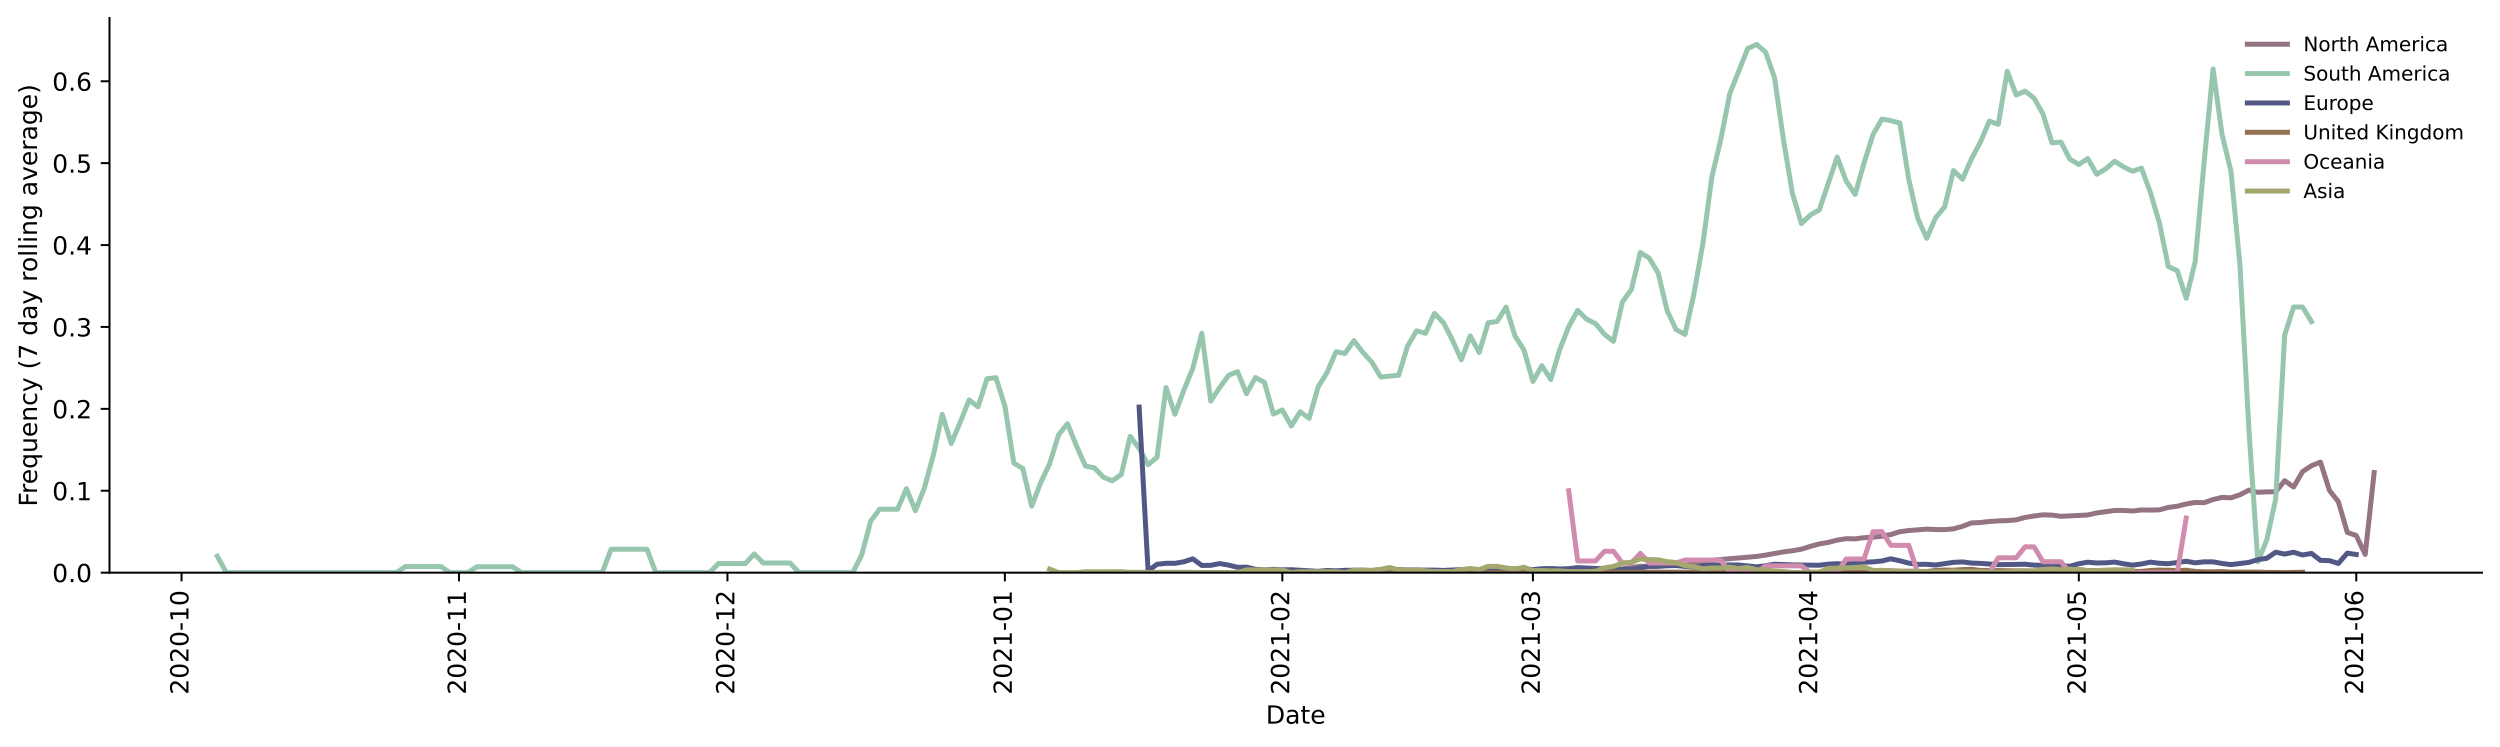 <?xml version="1.0" encoding="utf-8" standalone="no"?>
<!DOCTYPE svg PUBLIC "-//W3C//DTD SVG 1.1//EN"
  "http://www.w3.org/Graphics/SVG/1.1/DTD/svg11.dtd">
<!-- Created with matplotlib (https://matplotlib.org/) -->
<svg height="298.621pt" version="1.1" viewBox="0 0 999.581 298.621" width="999.581pt" xmlns="http://www.w3.org/2000/svg" xmlns:xlink="http://www.w3.org/1999/xlink">
 <defs>
  <style type="text/css">*{stroke-linecap:butt;stroke-linejoin:round;}</style>
 </defs>
 <g id="figure_1">
  <g id="patch_1">
   <path d="M 0 298.621 
L 999.581 298.621 
L 999.581 0 
L 0 0 
z
" style="fill:#ffffff;"/>
  </g>
  <g id="axes_1">
   <g id="patch_2">
    <path d="M 43.781 228.96 
L 992.381 228.96 
L 992.381 7.2 
L 43.781 7.2 
z
" style="fill:#ffffff;"/>
   </g>
   <g id="matplotlib.axis_1">
    <g id="xtick_1">
     <g id="line2d_1">
      <defs>
       <path d="M 0 0 
L 0 3.5 
" id="m72626617a9" style="stroke:#000000;stroke-width:0.8;"/>
      </defs>
      <g>
       <use style="stroke:#000000;stroke-width:0.8;" x="72.586" xlink:href="#m72626617a9" y="228.96"/>
      </g>
     </g>
     <g id="text_1">
      <!-- 2020-10 -->
      <g transform="translate(75.346 277.743)rotate(-90)scale(0.1 -0.1)">
       <defs>
        <path d="M 19.188 8.297 
L 53.609 8.297 
L 53.609 0 
L 7.328 0 
L 7.328 8.297 
Q 12.938 14.109 22.625 23.891 
Q 32.328 33.688 34.812 36.531 
Q 39.547 41.844 41.422 45.531 
Q 43.312 49.219 43.312 52.781 
Q 43.312 58.594 39.234 62.25 
Q 35.156 65.922 28.609 65.922 
Q 23.969 65.922 18.812 64.312 
Q 13.672 62.703 7.812 59.422 
L 7.812 69.391 
Q 13.766 71.781 18.938 73 
Q 24.125 74.219 28.422 74.219 
Q 39.75 74.219 46.484 68.547 
Q 53.219 62.891 53.219 53.422 
Q 53.219 48.922 51.531 44.891 
Q 49.859 40.875 45.406 35.406 
Q 44.188 33.984 37.641 27.219 
Q 31.109 20.453 19.188 8.297 
z
" id="DejaVuSans-50"/>
        <path d="M 31.781 66.406 
Q 24.172 66.406 20.328 58.906 
Q 16.5 51.422 16.5 36.375 
Q 16.5 21.391 20.328 13.891 
Q 24.172 6.391 31.781 6.391 
Q 39.453 6.391 43.281 13.891 
Q 47.125 21.391 47.125 36.375 
Q 47.125 51.422 43.281 58.906 
Q 39.453 66.406 31.781 66.406 
z
M 31.781 74.219 
Q 44.047 74.219 50.516 64.516 
Q 56.984 54.828 56.984 36.375 
Q 56.984 17.969 50.516 8.266 
Q 44.047 -1.422 31.781 -1.422 
Q 19.531 -1.422 13.062 8.266 
Q 6.594 17.969 6.594 36.375 
Q 6.594 54.828 13.062 64.516 
Q 19.531 74.219 31.781 74.219 
z
" id="DejaVuSans-48"/>
        <path d="M 4.891 31.391 
L 31.203 31.391 
L 31.203 23.391 
L 4.891 23.391 
z
" id="DejaVuSans-45"/>
        <path d="M 12.406 8.297 
L 28.516 8.297 
L 28.516 63.922 
L 10.984 60.406 
L 10.984 69.391 
L 28.422 72.906 
L 38.281 72.906 
L 38.281 8.297 
L 54.391 8.297 
L 54.391 0 
L 12.406 0 
z
" id="DejaVuSans-49"/>
       </defs>
       <use xlink:href="#DejaVuSans-50"/>
       <use x="63.623" xlink:href="#DejaVuSans-48"/>
       <use x="127.246" xlink:href="#DejaVuSans-50"/>
       <use x="190.869" xlink:href="#DejaVuSans-48"/>
       <use x="254.492" xlink:href="#DejaVuSans-45"/>
       <use x="290.576" xlink:href="#DejaVuSans-49"/>
       <use x="354.199" xlink:href="#DejaVuSans-48"/>
      </g>
     </g>
    </g>
    <g id="xtick_2">
     <g id="line2d_2">
      <g>
       <use style="stroke:#000000;stroke-width:0.8;" x="183.513" xlink:href="#m72626617a9" y="228.96"/>
      </g>
     </g>
     <g id="text_2">
      <!-- 2020-11 -->
      <g transform="translate(186.272 277.743)rotate(-90)scale(0.1 -0.1)">
       <use xlink:href="#DejaVuSans-50"/>
       <use x="63.623" xlink:href="#DejaVuSans-48"/>
       <use x="127.246" xlink:href="#DejaVuSans-50"/>
       <use x="190.869" xlink:href="#DejaVuSans-48"/>
       <use x="254.492" xlink:href="#DejaVuSans-45"/>
       <use x="290.576" xlink:href="#DejaVuSans-49"/>
       <use x="354.199" xlink:href="#DejaVuSans-49"/>
      </g>
     </g>
    </g>
    <g id="xtick_3">
     <g id="line2d_3">
      <g>
       <use style="stroke:#000000;stroke-width:0.8;" x="290.861" xlink:href="#m72626617a9" y="228.96"/>
      </g>
     </g>
     <g id="text_3">
      <!-- 2020-12 -->
      <g transform="translate(293.62 277.743)rotate(-90)scale(0.1 -0.1)">
       <use xlink:href="#DejaVuSans-50"/>
       <use x="63.623" xlink:href="#DejaVuSans-48"/>
       <use x="127.246" xlink:href="#DejaVuSans-50"/>
       <use x="190.869" xlink:href="#DejaVuSans-48"/>
       <use x="254.492" xlink:href="#DejaVuSans-45"/>
       <use x="290.576" xlink:href="#DejaVuSans-49"/>
       <use x="354.199" xlink:href="#DejaVuSans-50"/>
      </g>
     </g>
    </g>
    <g id="xtick_4">
     <g id="line2d_4">
      <g>
       <use style="stroke:#000000;stroke-width:0.8;" x="401.787" xlink:href="#m72626617a9" y="228.96"/>
      </g>
     </g>
     <g id="text_4">
      <!-- 2021-01 -->
      <g transform="translate(404.547 277.743)rotate(-90)scale(0.1 -0.1)">
       <use xlink:href="#DejaVuSans-50"/>
       <use x="63.623" xlink:href="#DejaVuSans-48"/>
       <use x="127.246" xlink:href="#DejaVuSans-50"/>
       <use x="190.869" xlink:href="#DejaVuSans-49"/>
       <use x="254.492" xlink:href="#DejaVuSans-45"/>
       <use x="290.576" xlink:href="#DejaVuSans-48"/>
       <use x="354.199" xlink:href="#DejaVuSans-49"/>
      </g>
     </g>
    </g>
    <g id="xtick_5">
     <g id="line2d_5">
      <g>
       <use style="stroke:#000000;stroke-width:0.8;" x="512.714" xlink:href="#m72626617a9" y="228.96"/>
      </g>
     </g>
     <g id="text_5">
      <!-- 2021-02 -->
      <g transform="translate(515.473 277.743)rotate(-90)scale(0.1 -0.1)">
       <use xlink:href="#DejaVuSans-50"/>
       <use x="63.623" xlink:href="#DejaVuSans-48"/>
       <use x="127.246" xlink:href="#DejaVuSans-50"/>
       <use x="190.869" xlink:href="#DejaVuSans-49"/>
       <use x="254.492" xlink:href="#DejaVuSans-45"/>
       <use x="290.576" xlink:href="#DejaVuSans-48"/>
       <use x="354.199" xlink:href="#DejaVuSans-50"/>
      </g>
     </g>
    </g>
    <g id="xtick_6">
     <g id="line2d_6">
      <g>
       <use style="stroke:#000000;stroke-width:0.8;" x="612.905" xlink:href="#m72626617a9" y="228.96"/>
      </g>
     </g>
     <g id="text_6">
      <!-- 2021-03 -->
      <g transform="translate(615.665 277.743)rotate(-90)scale(0.1 -0.1)">
       <defs>
        <path d="M 40.578 39.312 
Q 47.656 37.797 51.625 33 
Q 55.609 28.219 55.609 21.188 
Q 55.609 10.406 48.188 4.484 
Q 40.766 -1.422 27.094 -1.422 
Q 22.516 -1.422 17.656 -0.516 
Q 12.797 0.391 7.625 2.203 
L 7.625 11.719 
Q 11.719 9.328 16.594 8.109 
Q 21.484 6.891 26.812 6.891 
Q 36.078 6.891 40.938 10.547 
Q 45.797 14.203 45.797 21.188 
Q 45.797 27.641 41.281 31.266 
Q 36.766 34.906 28.719 34.906 
L 20.219 34.906 
L 20.219 43.016 
L 29.109 43.016 
Q 36.375 43.016 40.234 45.922 
Q 44.094 48.828 44.094 54.297 
Q 44.094 59.906 40.109 62.906 
Q 36.141 65.922 28.719 65.922 
Q 24.656 65.922 20.016 65.031 
Q 15.375 64.156 9.812 62.312 
L 9.812 71.094 
Q 15.438 72.656 20.344 73.438 
Q 25.25 74.219 29.594 74.219 
Q 40.828 74.219 47.359 69.109 
Q 53.906 64.016 53.906 55.328 
Q 53.906 49.266 50.438 45.094 
Q 46.969 40.922 40.578 39.312 
z
" id="DejaVuSans-51"/>
       </defs>
       <use xlink:href="#DejaVuSans-50"/>
       <use x="63.623" xlink:href="#DejaVuSans-48"/>
       <use x="127.246" xlink:href="#DejaVuSans-50"/>
       <use x="190.869" xlink:href="#DejaVuSans-49"/>
       <use x="254.492" xlink:href="#DejaVuSans-45"/>
       <use x="290.576" xlink:href="#DejaVuSans-48"/>
       <use x="354.199" xlink:href="#DejaVuSans-51"/>
      </g>
     </g>
    </g>
    <g id="xtick_7">
     <g id="line2d_7">
      <g>
       <use style="stroke:#000000;stroke-width:0.8;" x="723.832" xlink:href="#m72626617a9" y="228.96"/>
      </g>
     </g>
     <g id="text_7">
      <!-- 2021-04 -->
      <g transform="translate(726.591 277.743)rotate(-90)scale(0.1 -0.1)">
       <defs>
        <path d="M 37.797 64.312 
L 12.891 25.391 
L 37.797 25.391 
z
M 35.203 72.906 
L 47.609 72.906 
L 47.609 25.391 
L 58.016 25.391 
L 58.016 17.188 
L 47.609 17.188 
L 47.609 0 
L 37.797 0 
L 37.797 17.188 
L 4.891 17.188 
L 4.891 26.703 
z
" id="DejaVuSans-52"/>
       </defs>
       <use xlink:href="#DejaVuSans-50"/>
       <use x="63.623" xlink:href="#DejaVuSans-48"/>
       <use x="127.246" xlink:href="#DejaVuSans-50"/>
       <use x="190.869" xlink:href="#DejaVuSans-49"/>
       <use x="254.492" xlink:href="#DejaVuSans-45"/>
       <use x="290.576" xlink:href="#DejaVuSans-48"/>
       <use x="354.199" xlink:href="#DejaVuSans-52"/>
      </g>
     </g>
    </g>
    <g id="xtick_8">
     <g id="line2d_8">
      <g>
       <use style="stroke:#000000;stroke-width:0.8;" x="831.18" xlink:href="#m72626617a9" y="228.96"/>
      </g>
     </g>
     <g id="text_8">
      <!-- 2021-05 -->
      <g transform="translate(833.939 277.743)rotate(-90)scale(0.1 -0.1)">
       <defs>
        <path d="M 10.797 72.906 
L 49.516 72.906 
L 49.516 64.594 
L 19.828 64.594 
L 19.828 46.734 
Q 21.969 47.469 24.109 47.828 
Q 26.266 48.188 28.422 48.188 
Q 40.625 48.188 47.75 41.5 
Q 54.891 34.812 54.891 23.391 
Q 54.891 11.625 47.562 5.094 
Q 40.234 -1.422 26.906 -1.422 
Q 22.312 -1.422 17.547 -0.641 
Q 12.797 0.141 7.719 1.703 
L 7.719 11.625 
Q 12.109 9.234 16.797 8.062 
Q 21.484 6.891 26.703 6.891 
Q 35.156 6.891 40.078 11.328 
Q 45.016 15.766 45.016 23.391 
Q 45.016 31 40.078 35.438 
Q 35.156 39.891 26.703 39.891 
Q 22.75 39.891 18.812 39.016 
Q 14.891 38.141 10.797 36.281 
z
" id="DejaVuSans-53"/>
       </defs>
       <use xlink:href="#DejaVuSans-50"/>
       <use x="63.623" xlink:href="#DejaVuSans-48"/>
       <use x="127.246" xlink:href="#DejaVuSans-50"/>
       <use x="190.869" xlink:href="#DejaVuSans-49"/>
       <use x="254.492" xlink:href="#DejaVuSans-45"/>
       <use x="290.576" xlink:href="#DejaVuSans-48"/>
       <use x="354.199" xlink:href="#DejaVuSans-53"/>
      </g>
     </g>
    </g>
    <g id="xtick_9">
     <g id="line2d_9">
      <g>
       <use style="stroke:#000000;stroke-width:0.8;" x="942.107" xlink:href="#m72626617a9" y="228.96"/>
      </g>
     </g>
     <g id="text_9">
      <!-- 2021-06 -->
      <g transform="translate(944.866 277.743)rotate(-90)scale(0.1 -0.1)">
       <defs>
        <path d="M 33.016 40.375 
Q 26.375 40.375 22.484 35.828 
Q 18.609 31.297 18.609 23.391 
Q 18.609 15.531 22.484 10.953 
Q 26.375 6.391 33.016 6.391 
Q 39.656 6.391 43.531 10.953 
Q 47.406 15.531 47.406 23.391 
Q 47.406 31.297 43.531 35.828 
Q 39.656 40.375 33.016 40.375 
z
M 52.594 71.297 
L 52.594 62.312 
Q 48.875 64.062 45.094 64.984 
Q 41.312 65.922 37.594 65.922 
Q 27.828 65.922 22.672 59.328 
Q 17.531 52.734 16.797 39.406 
Q 19.672 43.656 24.016 45.922 
Q 28.375 48.188 33.594 48.188 
Q 44.578 48.188 50.953 41.516 
Q 57.328 34.859 57.328 23.391 
Q 57.328 12.156 50.688 5.359 
Q 44.047 -1.422 33.016 -1.422 
Q 20.359 -1.422 13.672 8.266 
Q 6.984 17.969 6.984 36.375 
Q 6.984 53.656 15.188 63.938 
Q 23.391 74.219 37.203 74.219 
Q 40.922 74.219 44.703 73.484 
Q 48.484 72.75 52.594 71.297 
z
" id="DejaVuSans-54"/>
       </defs>
       <use xlink:href="#DejaVuSans-50"/>
       <use x="63.623" xlink:href="#DejaVuSans-48"/>
       <use x="127.246" xlink:href="#DejaVuSans-50"/>
       <use x="190.869" xlink:href="#DejaVuSans-49"/>
       <use x="254.492" xlink:href="#DejaVuSans-45"/>
       <use x="290.576" xlink:href="#DejaVuSans-48"/>
       <use x="354.199" xlink:href="#DejaVuSans-54"/>
      </g>
     </g>
    </g>
    <g id="text_10">
     <!-- Date -->
     <g transform="translate(506.13 289.341)scale(0.1 -0.1)">
      <defs>
       <path d="M 19.672 64.797 
L 19.672 8.109 
L 31.594 8.109 
Q 46.688 8.109 53.688 14.938 
Q 60.688 21.781 60.688 36.531 
Q 60.688 51.172 53.688 57.984 
Q 46.688 64.797 31.594 64.797 
z
M 9.812 72.906 
L 30.078 72.906 
Q 51.266 72.906 61.172 64.094 
Q 71.094 55.281 71.094 36.531 
Q 71.094 17.672 61.125 8.828 
Q 51.172 0 30.078 0 
L 9.812 0 
z
" id="DejaVuSans-68"/>
       <path d="M 34.281 27.484 
Q 23.391 27.484 19.188 25 
Q 14.984 22.516 14.984 16.5 
Q 14.984 11.719 18.141 8.906 
Q 21.297 6.109 26.703 6.109 
Q 34.188 6.109 38.703 11.406 
Q 43.219 16.703 43.219 25.484 
L 43.219 27.484 
z
M 52.203 31.203 
L 52.203 0 
L 43.219 0 
L 43.219 8.297 
Q 40.141 3.328 35.547 0.953 
Q 30.953 -1.422 24.312 -1.422 
Q 15.922 -1.422 10.953 3.297 
Q 6 8.016 6 15.922 
Q 6 25.141 12.172 29.828 
Q 18.359 34.516 30.609 34.516 
L 43.219 34.516 
L 43.219 35.406 
Q 43.219 41.609 39.141 45 
Q 35.062 48.391 27.688 48.391 
Q 23 48.391 18.547 47.266 
Q 14.109 46.141 10.016 43.891 
L 10.016 52.203 
Q 14.938 54.109 19.578 55.047 
Q 24.219 56 28.609 56 
Q 40.484 56 46.344 49.844 
Q 52.203 43.703 52.203 31.203 
z
" id="DejaVuSans-97"/>
       <path d="M 18.312 70.219 
L 18.312 54.688 
L 36.812 54.688 
L 36.812 47.703 
L 18.312 47.703 
L 18.312 18.016 
Q 18.312 11.328 20.141 9.422 
Q 21.969 7.516 27.594 7.516 
L 36.812 7.516 
L 36.812 0 
L 27.594 0 
Q 17.188 0 13.234 3.875 
Q 9.281 7.766 9.281 18.016 
L 9.281 47.703 
L 2.688 47.703 
L 2.688 54.688 
L 9.281 54.688 
L 9.281 70.219 
z
" id="DejaVuSans-116"/>
       <path d="M 56.203 29.594 
L 56.203 25.203 
L 14.891 25.203 
Q 15.484 15.922 20.484 11.062 
Q 25.484 6.203 34.422 6.203 
Q 39.594 6.203 44.453 7.469 
Q 49.312 8.734 54.109 11.281 
L 54.109 2.781 
Q 49.266 0.734 44.188 -0.344 
Q 39.109 -1.422 33.891 -1.422 
Q 20.797 -1.422 13.156 6.188 
Q 5.516 13.812 5.516 26.812 
Q 5.516 40.234 12.766 48.109 
Q 20.016 56 32.328 56 
Q 43.359 56 49.781 48.891 
Q 56.203 41.797 56.203 29.594 
z
M 47.219 32.234 
Q 47.125 39.594 43.094 43.984 
Q 39.062 48.391 32.422 48.391 
Q 24.906 48.391 20.391 44.141 
Q 15.875 39.891 15.188 32.172 
z
" id="DejaVuSans-101"/>
      </defs>
      <use xlink:href="#DejaVuSans-68"/>
      <use x="77.002" xlink:href="#DejaVuSans-97"/>
      <use x="138.281" xlink:href="#DejaVuSans-116"/>
      <use x="177.49" xlink:href="#DejaVuSans-101"/>
     </g>
    </g>
   </g>
   <g id="matplotlib.axis_2">
    <g id="ytick_1">
     <g id="line2d_10">
      <defs>
       <path d="M 0 0 
L -3.5 0 
" id="m5a81db8f8e" style="stroke:#000000;stroke-width:0.8;"/>
      </defs>
      <g>
       <use style="stroke:#000000;stroke-width:0.8;" x="43.781" xlink:href="#m5a81db8f8e" y="228.96"/>
      </g>
     </g>
     <g id="text_11">
      <!-- 0.0 -->
      <g transform="translate(20.878 232.759)scale(0.1 -0.1)">
       <defs>
        <path d="M 10.688 12.406 
L 21 12.406 
L 21 0 
L 10.688 0 
z
" id="DejaVuSans-46"/>
       </defs>
       <use xlink:href="#DejaVuSans-48"/>
       <use x="63.623" xlink:href="#DejaVuSans-46"/>
       <use x="95.41" xlink:href="#DejaVuSans-48"/>
      </g>
     </g>
    </g>
    <g id="ytick_2">
     <g id="line2d_11">
      <g>
       <use style="stroke:#000000;stroke-width:0.8;" x="43.781" xlink:href="#m5a81db8f8e" y="196.215"/>
      </g>
     </g>
     <g id="text_12">
      <!-- 0.1 -->
      <g transform="translate(20.878 200.014)scale(0.1 -0.1)">
       <use xlink:href="#DejaVuSans-48"/>
       <use x="63.623" xlink:href="#DejaVuSans-46"/>
       <use x="95.41" xlink:href="#DejaVuSans-49"/>
      </g>
     </g>
    </g>
    <g id="ytick_3">
     <g id="line2d_12">
      <g>
       <use style="stroke:#000000;stroke-width:0.8;" x="43.781" xlink:href="#m5a81db8f8e" y="163.469"/>
      </g>
     </g>
     <g id="text_13">
      <!-- 0.2 -->
      <g transform="translate(20.878 167.269)scale(0.1 -0.1)">
       <use xlink:href="#DejaVuSans-48"/>
       <use x="63.623" xlink:href="#DejaVuSans-46"/>
       <use x="95.41" xlink:href="#DejaVuSans-50"/>
      </g>
     </g>
    </g>
    <g id="ytick_4">
     <g id="line2d_13">
      <g>
       <use style="stroke:#000000;stroke-width:0.8;" x="43.781" xlink:href="#m5a81db8f8e" y="130.724"/>
      </g>
     </g>
     <g id="text_14">
      <!-- 0.3 -->
      <g transform="translate(20.878 134.523)scale(0.1 -0.1)">
       <use xlink:href="#DejaVuSans-48"/>
       <use x="63.623" xlink:href="#DejaVuSans-46"/>
       <use x="95.41" xlink:href="#DejaVuSans-51"/>
      </g>
     </g>
    </g>
    <g id="ytick_5">
     <g id="line2d_14">
      <g>
       <use style="stroke:#000000;stroke-width:0.8;" x="43.781" xlink:href="#m5a81db8f8e" y="97.979"/>
      </g>
     </g>
     <g id="text_15">
      <!-- 0.4 -->
      <g transform="translate(20.878 101.778)scale(0.1 -0.1)">
       <use xlink:href="#DejaVuSans-48"/>
       <use x="63.623" xlink:href="#DejaVuSans-46"/>
       <use x="95.41" xlink:href="#DejaVuSans-52"/>
      </g>
     </g>
    </g>
    <g id="ytick_6">
     <g id="line2d_15">
      <g>
       <use style="stroke:#000000;stroke-width:0.8;" x="43.781" xlink:href="#m5a81db8f8e" y="65.233"/>
      </g>
     </g>
     <g id="text_16">
      <!-- 0.5 -->
      <g transform="translate(20.878 69.033)scale(0.1 -0.1)">
       <use xlink:href="#DejaVuSans-48"/>
       <use x="63.623" xlink:href="#DejaVuSans-46"/>
       <use x="95.41" xlink:href="#DejaVuSans-53"/>
      </g>
     </g>
    </g>
    <g id="ytick_7">
     <g id="line2d_16">
      <g>
       <use style="stroke:#000000;stroke-width:0.8;" x="43.781" xlink:href="#m5a81db8f8e" y="32.488"/>
      </g>
     </g>
     <g id="text_17">
      <!-- 0.6 -->
      <g transform="translate(20.878 36.287)scale(0.1 -0.1)">
       <use xlink:href="#DejaVuSans-48"/>
       <use x="63.623" xlink:href="#DejaVuSans-46"/>
       <use x="95.41" xlink:href="#DejaVuSans-54"/>
      </g>
     </g>
    </g>
    <g id="text_18">
     <!-- Frequency (7 day rolling average) -->
     <g transform="translate(14.798 202.529)rotate(-90)scale(0.1 -0.1)">
      <defs>
       <path d="M 9.812 72.906 
L 51.703 72.906 
L 51.703 64.594 
L 19.672 64.594 
L 19.672 43.109 
L 48.578 43.109 
L 48.578 34.812 
L 19.672 34.812 
L 19.672 0 
L 9.812 0 
z
" id="DejaVuSans-70"/>
       <path d="M 41.109 46.297 
Q 39.594 47.172 37.812 47.578 
Q 36.031 48 33.891 48 
Q 26.266 48 22.188 43.047 
Q 18.109 38.094 18.109 28.812 
L 18.109 0 
L 9.078 0 
L 9.078 54.688 
L 18.109 54.688 
L 18.109 46.188 
Q 20.953 51.172 25.484 53.578 
Q 30.031 56 36.531 56 
Q 37.453 56 38.578 55.875 
Q 39.703 55.766 41.062 55.516 
z
" id="DejaVuSans-114"/>
       <path d="M 14.797 27.297 
Q 14.797 17.391 18.875 11.75 
Q 22.953 6.109 30.078 6.109 
Q 37.203 6.109 41.297 11.75 
Q 45.406 17.391 45.406 27.297 
Q 45.406 37.203 41.297 42.844 
Q 37.203 48.484 30.078 48.484 
Q 22.953 48.484 18.875 42.844 
Q 14.797 37.203 14.797 27.297 
z
M 45.406 8.203 
Q 42.578 3.328 38.25 0.953 
Q 33.938 -1.422 27.875 -1.422 
Q 17.969 -1.422 11.734 6.484 
Q 5.516 14.406 5.516 27.297 
Q 5.516 40.188 11.734 48.094 
Q 17.969 56 27.875 56 
Q 33.938 56 38.25 53.625 
Q 42.578 51.266 45.406 46.391 
L 45.406 54.688 
L 54.391 54.688 
L 54.391 -20.797 
L 45.406 -20.797 
z
" id="DejaVuSans-113"/>
       <path d="M 8.5 21.578 
L 8.5 54.688 
L 17.484 54.688 
L 17.484 21.922 
Q 17.484 14.156 20.5 10.266 
Q 23.531 6.391 29.594 6.391 
Q 36.859 6.391 41.078 11.031 
Q 45.312 15.672 45.312 23.688 
L 45.312 54.688 
L 54.297 54.688 
L 54.297 0 
L 45.312 0 
L 45.312 8.406 
Q 42.047 3.422 37.719 1 
Q 33.406 -1.422 27.688 -1.422 
Q 18.266 -1.422 13.375 4.438 
Q 8.5 10.297 8.5 21.578 
z
M 31.109 56 
z
" id="DejaVuSans-117"/>
       <path d="M 54.891 33.016 
L 54.891 0 
L 45.906 0 
L 45.906 32.719 
Q 45.906 40.484 42.875 44.328 
Q 39.844 48.188 33.797 48.188 
Q 26.516 48.188 22.312 43.547 
Q 18.109 38.922 18.109 30.906 
L 18.109 0 
L 9.078 0 
L 9.078 54.688 
L 18.109 54.688 
L 18.109 46.188 
Q 21.344 51.125 25.703 53.562 
Q 30.078 56 35.797 56 
Q 45.219 56 50.047 50.172 
Q 54.891 44.344 54.891 33.016 
z
" id="DejaVuSans-110"/>
       <path d="M 48.781 52.594 
L 48.781 44.188 
Q 44.969 46.297 41.141 47.344 
Q 37.312 48.391 33.406 48.391 
Q 24.656 48.391 19.812 42.844 
Q 14.984 37.312 14.984 27.297 
Q 14.984 17.281 19.812 11.734 
Q 24.656 6.203 33.406 6.203 
Q 37.312 6.203 41.141 7.25 
Q 44.969 8.297 48.781 10.406 
L 48.781 2.094 
Q 45.016 0.344 40.984 -0.531 
Q 36.969 -1.422 32.422 -1.422 
Q 20.062 -1.422 12.781 6.344 
Q 5.516 14.109 5.516 27.297 
Q 5.516 40.672 12.859 48.328 
Q 20.219 56 33.016 56 
Q 37.156 56 41.109 55.141 
Q 45.062 54.297 48.781 52.594 
z
" id="DejaVuSans-99"/>
       <path d="M 32.172 -5.078 
Q 28.375 -14.844 24.75 -17.812 
Q 21.141 -20.797 15.094 -20.797 
L 7.906 -20.797 
L 7.906 -13.281 
L 13.188 -13.281 
Q 16.891 -13.281 18.938 -11.516 
Q 21 -9.766 23.484 -3.219 
L 25.094 0.875 
L 2.984 54.688 
L 12.5 54.688 
L 29.594 11.922 
L 46.688 54.688 
L 56.203 54.688 
z
" id="DejaVuSans-121"/>
       <path id="DejaVuSans-32"/>
       <path d="M 31 75.875 
Q 24.469 64.656 21.281 53.656 
Q 18.109 42.672 18.109 31.391 
Q 18.109 20.125 21.312 9.062 
Q 24.516 -2 31 -13.188 
L 23.188 -13.188 
Q 15.875 -1.703 12.234 9.375 
Q 8.594 20.453 8.594 31.391 
Q 8.594 42.281 12.203 53.312 
Q 15.828 64.359 23.188 75.875 
z
" id="DejaVuSans-40"/>
       <path d="M 8.203 72.906 
L 55.078 72.906 
L 55.078 68.703 
L 28.609 0 
L 18.312 0 
L 43.219 64.594 
L 8.203 64.594 
z
" id="DejaVuSans-55"/>
       <path d="M 45.406 46.391 
L 45.406 75.984 
L 54.391 75.984 
L 54.391 0 
L 45.406 0 
L 45.406 8.203 
Q 42.578 3.328 38.25 0.953 
Q 33.938 -1.422 27.875 -1.422 
Q 17.969 -1.422 11.734 6.484 
Q 5.516 14.406 5.516 27.297 
Q 5.516 40.188 11.734 48.094 
Q 17.969 56 27.875 56 
Q 33.938 56 38.25 53.625 
Q 42.578 51.266 45.406 46.391 
z
M 14.797 27.297 
Q 14.797 17.391 18.875 11.75 
Q 22.953 6.109 30.078 6.109 
Q 37.203 6.109 41.297 11.75 
Q 45.406 17.391 45.406 27.297 
Q 45.406 37.203 41.297 42.844 
Q 37.203 48.484 30.078 48.484 
Q 22.953 48.484 18.875 42.844 
Q 14.797 37.203 14.797 27.297 
z
" id="DejaVuSans-100"/>
       <path d="M 30.609 48.391 
Q 23.391 48.391 19.188 42.75 
Q 14.984 37.109 14.984 27.297 
Q 14.984 17.484 19.156 11.844 
Q 23.344 6.203 30.609 6.203 
Q 37.797 6.203 41.984 11.859 
Q 46.188 17.531 46.188 27.297 
Q 46.188 37.016 41.984 42.703 
Q 37.797 48.391 30.609 48.391 
z
M 30.609 56 
Q 42.328 56 49.016 48.375 
Q 55.719 40.766 55.719 27.297 
Q 55.719 13.875 49.016 6.219 
Q 42.328 -1.422 30.609 -1.422 
Q 18.844 -1.422 12.172 6.219 
Q 5.516 13.875 5.516 27.297 
Q 5.516 40.766 12.172 48.375 
Q 18.844 56 30.609 56 
z
" id="DejaVuSans-111"/>
       <path d="M 9.422 75.984 
L 18.406 75.984 
L 18.406 0 
L 9.422 0 
z
" id="DejaVuSans-108"/>
       <path d="M 9.422 54.688 
L 18.406 54.688 
L 18.406 0 
L 9.422 0 
z
M 9.422 75.984 
L 18.406 75.984 
L 18.406 64.594 
L 9.422 64.594 
z
" id="DejaVuSans-105"/>
       <path d="M 45.406 27.984 
Q 45.406 37.75 41.375 43.109 
Q 37.359 48.484 30.078 48.484 
Q 22.859 48.484 18.828 43.109 
Q 14.797 37.75 14.797 27.984 
Q 14.797 18.266 18.828 12.891 
Q 22.859 7.516 30.078 7.516 
Q 37.359 7.516 41.375 12.891 
Q 45.406 18.266 45.406 27.984 
z
M 54.391 6.781 
Q 54.391 -7.172 48.188 -13.984 
Q 42 -20.797 29.203 -20.797 
Q 24.469 -20.797 20.266 -20.094 
Q 16.062 -19.391 12.109 -17.922 
L 12.109 -9.188 
Q 16.062 -11.328 19.922 -12.344 
Q 23.781 -13.375 27.781 -13.375 
Q 36.625 -13.375 41.016 -8.766 
Q 45.406 -4.156 45.406 5.172 
L 45.406 9.625 
Q 42.625 4.781 38.281 2.391 
Q 33.938 0 27.875 0 
Q 17.828 0 11.672 7.656 
Q 5.516 15.328 5.516 27.984 
Q 5.516 40.672 11.672 48.328 
Q 17.828 56 27.875 56 
Q 33.938 56 38.281 53.609 
Q 42.625 51.219 45.406 46.391 
L 45.406 54.688 
L 54.391 54.688 
z
" id="DejaVuSans-103"/>
       <path d="M 2.984 54.688 
L 12.5 54.688 
L 29.594 8.797 
L 46.688 54.688 
L 56.203 54.688 
L 35.688 0 
L 23.484 0 
z
" id="DejaVuSans-118"/>
       <path d="M 8.016 75.875 
L 15.828 75.875 
Q 23.141 64.359 26.781 53.312 
Q 30.422 42.281 30.422 31.391 
Q 30.422 20.453 26.781 9.375 
Q 23.141 -1.703 15.828 -13.188 
L 8.016 -13.188 
Q 14.5 -2 17.703 9.062 
Q 20.906 20.125 20.906 31.391 
Q 20.906 42.672 17.703 53.656 
Q 14.5 64.656 8.016 75.875 
z
" id="DejaVuSans-41"/>
      </defs>
      <use xlink:href="#DejaVuSans-70"/>
      <use x="50.27" xlink:href="#DejaVuSans-114"/>
      <use x="89.133" xlink:href="#DejaVuSans-101"/>
      <use x="150.656" xlink:href="#DejaVuSans-113"/>
      <use x="214.133" xlink:href="#DejaVuSans-117"/>
      <use x="277.512" xlink:href="#DejaVuSans-101"/>
      <use x="339.035" xlink:href="#DejaVuSans-110"/>
      <use x="402.414" xlink:href="#DejaVuSans-99"/>
      <use x="457.395" xlink:href="#DejaVuSans-121"/>
      <use x="516.574" xlink:href="#DejaVuSans-32"/>
      <use x="548.361" xlink:href="#DejaVuSans-40"/>
      <use x="587.375" xlink:href="#DejaVuSans-55"/>
      <use x="650.998" xlink:href="#DejaVuSans-32"/>
      <use x="682.785" xlink:href="#DejaVuSans-100"/>
      <use x="746.262" xlink:href="#DejaVuSans-97"/>
      <use x="807.541" xlink:href="#DejaVuSans-121"/>
      <use x="866.721" xlink:href="#DejaVuSans-32"/>
      <use x="898.508" xlink:href="#DejaVuSans-114"/>
      <use x="937.371" xlink:href="#DejaVuSans-111"/>
      <use x="998.553" xlink:href="#DejaVuSans-108"/>
      <use x="1026.336" xlink:href="#DejaVuSans-108"/>
      <use x="1054.119" xlink:href="#DejaVuSans-105"/>
      <use x="1081.902" xlink:href="#DejaVuSans-110"/>
      <use x="1145.281" xlink:href="#DejaVuSans-103"/>
      <use x="1208.758" xlink:href="#DejaVuSans-32"/>
      <use x="1240.545" xlink:href="#DejaVuSans-97"/>
      <use x="1301.824" xlink:href="#DejaVuSans-118"/>
      <use x="1361.004" xlink:href="#DejaVuSans-101"/>
      <use x="1422.527" xlink:href="#DejaVuSans-114"/>
      <use x="1463.641" xlink:href="#DejaVuSans-97"/>
      <use x="1524.92" xlink:href="#DejaVuSans-103"/>
      <use x="1588.396" xlink:href="#DejaVuSans-101"/>
      <use x="1649.92" xlink:href="#DejaVuSans-41"/>
     </g>
    </g>
   </g>
   <g id="line2d_17">
    <path clip-path="url(#p716e867f77)" d="M 444.727 228.85 
L 466.196 228.857 
L 473.353 228.829 
L 487.666 228.96 
L 527.027 228.898 
L 544.918 228.712 
L 577.123 228.714 
L 580.701 228.653 
L 584.279 228.705 
L 598.592 228.405 
L 602.171 228.352 
L 609.327 228.456 
L 612.905 228.472 
L 620.062 227.948 
L 630.797 227.477 
L 634.375 227.688 
L 637.953 227.721 
L 641.532 227.437 
L 645.11 227.533 
L 648.688 227.436 
L 655.845 226.387 
L 659.423 226.484 
L 666.58 225.714 
L 670.158 225.959 
L 673.736 225.993 
L 677.314 225.344 
L 680.893 224.834 
L 684.471 224.159 
L 688.049 223.699 
L 702.362 222.478 
L 705.941 221.946 
L 713.097 220.662 
L 716.675 220.205 
L 720.254 219.58 
L 723.832 218.458 
L 727.41 217.476 
L 730.988 216.883 
L 734.567 215.951 
L 738.145 215.385 
L 741.723 215.463 
L 745.302 214.983 
L 748.88 214.773 
L 752.458 214.407 
L 756.036 213.716 
L 759.615 212.593 
L 763.193 212.128 
L 770.349 211.565 
L 773.928 211.724 
L 777.506 211.76 
L 781.084 211.451 
L 784.663 210.442 
L 788.241 209.088 
L 791.819 208.916 
L 795.397 208.505 
L 798.976 208.275 
L 802.554 208.164 
L 806.132 207.854 
L 809.71 206.889 
L 813.289 206.308 
L 816.867 205.85 
L 820.445 205.965 
L 824.024 206.446 
L 834.758 205.902 
L 838.337 205.087 
L 845.493 204.115 
L 849.071 204.085 
L 852.65 204.318 
L 856.228 203.886 
L 859.806 203.953 
L 863.385 203.856 
L 866.963 202.881 
L 870.541 202.41 
L 874.119 201.513 
L 877.698 200.896 
L 881.276 200.978 
L 884.854 199.729 
L 888.432 198.881 
L 892.011 199.039 
L 895.589 197.838 
L 899.167 195.975 
L 902.746 196.835 
L 906.324 196.663 
L 909.902 196.626 
L 913.48 192.191 
L 917.059 194.721 
L 920.637 188.566 
L 924.215 186.202 
L 927.793 184.774 
L 931.372 196.065 
L 934.95 200.582 
L 938.528 212.861 
L 942.107 214.127 
L 945.685 221.683 
L 949.263 188.938 
L 949.263 188.938 
" style="fill:none;stroke:#947383;stroke-linecap:square;stroke-width:2;"/>
   </g>
   <g id="line2d_18">
    <path clip-path="url(#p716e867f77)" d="M 86.899 222.411 
L 90.478 228.96 
L 158.465 228.96 
L 162.043 226.534 
L 176.356 226.534 
L 179.935 228.96 
L 187.091 228.96 
L 190.669 226.621 
L 204.982 226.621 
L 208.561 228.96 
L 240.765 228.96 
L 244.343 219.604 
L 258.657 219.604 
L 262.235 228.96 
L 283.704 228.96 
L 287.283 225.322 
L 298.017 225.322 
L 301.596 221.469 
L 305.174 225.108 
L 315.909 225.108 
L 319.487 228.96 
L 340.957 228.96 
L 344.535 221.88 
L 348.113 208.397 
L 351.692 203.605 
L 358.848 203.605 
L 362.426 195.403 
L 366.005 204.209 
L 369.583 195.147 
L 373.161 182.049 
L 376.739 165.676 
L 380.318 177.319 
L 383.896 168.899 
L 387.474 159.907 
L 391.053 162.665 
L 394.631 151.462 
L 398.209 151.008 
L 401.787 162.336 
L 405.366 185.181 
L 408.944 187.335 
L 412.522 202.351 
L 416.1 192.987 
L 419.679 185.401 
L 423.257 173.844 
L 426.835 169.392 
L 430.414 178.313 
L 433.992 186.313 
L 437.57 187.079 
L 441.148 190.778 
L 444.727 192.235 
L 448.305 189.781 
L 451.883 174.473 
L 455.461 179.284 
L 459.04 185.806 
L 462.618 182.862 
L 466.196 154.933 
L 469.775 165.623 
L 473.353 156.006 
L 476.931 147.18 
L 480.509 133.238 
L 484.088 160.365 
L 487.666 154.961 
L 491.244 150.058 
L 494.822 148.578 
L 498.401 157.383 
L 501.979 150.936 
L 505.557 152.866 
L 509.136 165.551 
L 512.714 163.906 
L 516.292 170.327 
L 519.87 164.616 
L 523.449 167.25 
L 527.027 154.728 
L 530.605 148.914 
L 534.183 140.63 
L 537.762 141.312 
L 541.34 136.203 
L 544.918 140.905 
L 548.497 144.803 
L 552.075 150.726 
L 559.231 150.035 
L 562.81 138.339 
L 566.388 132.258 
L 569.966 133.272 
L 573.544 125.302 
L 577.123 128.999 
L 580.701 135.937 
L 584.279 143.856 
L 587.858 134.296 
L 591.436 140.945 
L 595.014 129.062 
L 598.592 128.542 
L 602.171 122.806 
L 605.749 134.337 
L 609.327 139.962 
L 612.905 152.504 
L 616.484 146.219 
L 620.062 151.728 
L 623.64 139.732 
L 627.219 130.63 
L 630.797 124.112 
L 634.375 127.654 
L 637.953 129.407 
L 641.532 133.69 
L 645.11 136.474 
L 648.688 120.705 
L 652.266 115.792 
L 655.845 100.951 
L 659.423 103.211 
L 663.001 109.172 
L 666.58 124.214 
L 670.158 131.793 
L 673.736 133.694 
L 677.314 117.345 
L 680.893 97.251 
L 684.471 70.669 
L 688.049 55.667 
L 691.627 37.444 
L 698.784 19.42 
L 702.362 17.76 
L 705.941 20.852 
L 709.519 31.109 
L 713.097 55.909 
L 716.675 77.321 
L 720.254 89.411 
L 723.832 85.941 
L 727.41 83.936 
L 734.567 62.789 
L 738.145 72.355 
L 741.723 77.743 
L 745.302 65.178 
L 748.88 53.814 
L 752.458 47.594 
L 756.036 48.252 
L 759.615 49.199 
L 763.193 71.773 
L 766.771 87.287 
L 770.349 95.283 
L 773.928 87.078 
L 777.506 82.751 
L 781.084 68.198 
L 784.663 71.667 
L 788.241 63.553 
L 791.819 56.882 
L 795.397 48.407 
L 798.976 49.717 
L 802.554 28.511 
L 806.132 37.962 
L 809.71 36.446 
L 813.289 39.243 
L 816.867 45.621 
L 820.445 57.136 
L 824.024 56.803 
L 827.602 63.646 
L 831.18 65.763 
L 834.758 63.381 
L 838.337 69.685 
L 841.915 67.521 
L 845.493 64.477 
L 849.071 66.726 
L 852.65 68.489 
L 856.228 67.237 
L 859.806 76.971 
L 863.385 89.088 
L 866.963 106.553 
L 870.541 108.216 
L 874.119 119.242 
L 877.698 104.598 
L 881.276 64.773 
L 884.854 27.571 
L 888.432 53.767 
L 892.011 68.469 
L 895.589 105.892 
L 899.167 171.383 
L 902.746 224.594 
L 906.324 215.862 
L 909.902 199.489 
L 913.48 133.999 
L 917.059 122.772 
L 920.637 122.772 
L 924.215 128.593 
L 924.215 128.593 
" style="fill:none;stroke:#96c6ad;stroke-linecap:square;stroke-width:2;"/>
   </g>
   <g id="line2d_19">
    <path clip-path="url(#p716e867f77)" d="M 455.461 162.773 
L 459.04 228.263 
L 462.618 225.608 
L 466.196 225.231 
L 469.775 225.231 
L 473.353 224.619 
L 476.931 223.436 
L 480.509 226.091 
L 484.088 226.035 
L 487.666 225.335 
L 491.244 225.947 
L 494.822 226.834 
L 498.401 226.761 
L 501.979 227.614 
L 505.557 227.929 
L 509.136 227.611 
L 512.714 227.849 
L 516.292 227.791 
L 527.027 228.434 
L 530.605 228.091 
L 534.183 228.223 
L 537.762 228.033 
L 544.918 227.981 
L 548.497 228.167 
L 552.075 227.908 
L 555.653 228.006 
L 559.231 227.792 
L 562.81 227.95 
L 573.544 227.957 
L 577.123 228.074 
L 584.279 227.755 
L 587.858 227.831 
L 595.014 227.573 
L 602.171 227.736 
L 605.749 227.442 
L 609.327 227.491 
L 612.905 227.74 
L 616.484 227.388 
L 620.062 227.318 
L 623.64 227.49 
L 627.219 227.371 
L 630.797 226.945 
L 641.532 227.447 
L 645.11 227.506 
L 648.688 227.73 
L 652.266 227.652 
L 655.845 227.123 
L 659.423 226.435 
L 663.001 226.45 
L 666.58 226.205 
L 670.158 226.123 
L 677.314 226.832 
L 680.893 226.114 
L 684.471 225.862 
L 688.049 226.036 
L 691.627 225.875 
L 695.206 225.906 
L 702.362 226.644 
L 705.941 226.217 
L 709.519 225.594 
L 716.675 225.863 
L 727.41 226.006 
L 730.988 225.562 
L 734.567 225.387 
L 738.145 225.561 
L 741.723 225.033 
L 745.302 224.787 
L 748.88 224.663 
L 752.458 224.289 
L 756.036 223.432 
L 759.615 224.212 
L 763.193 225.146 
L 766.771 225.644 
L 770.349 225.634 
L 773.928 225.909 
L 781.084 224.84 
L 784.663 224.679 
L 788.241 225.127 
L 791.819 225.252 
L 798.976 225.765 
L 809.71 225.605 
L 813.289 225.947 
L 827.602 226.394 
L 831.18 225.397 
L 834.758 224.791 
L 838.337 225.085 
L 841.915 225.033 
L 845.493 224.741 
L 849.071 225.418 
L 852.65 225.945 
L 856.228 225.491 
L 859.806 224.765 
L 863.385 225.211 
L 866.963 225.395 
L 874.119 224.416 
L 877.698 225.037 
L 881.276 224.642 
L 884.854 224.645 
L 888.432 225.29 
L 892.011 225.756 
L 899.167 224.867 
L 902.746 223.754 
L 906.324 223.228 
L 909.902 220.779 
L 913.48 221.533 
L 917.059 220.809 
L 920.637 221.9 
L 924.215 221.274 
L 927.793 224.053 
L 931.372 224.161 
L 934.95 225.292 
L 938.528 221.158 
L 942.107 221.711 
L 942.107 221.711 
" style="fill:none;stroke:#525886;stroke-linecap:square;stroke-width:2;"/>
   </g>
   <g id="line2d_20">
    <path clip-path="url(#p716e867f77)" d="M 537.762 228.888 
L 541.34 228.96 
L 544.918 228.96 
L 548.497 228.96 
L 552.075 228.96 
L 555.653 228.92 
L 559.231 228.92 
L 562.81 228.92 
L 566.388 228.87 
L 569.966 228.837 
L 573.544 228.877 
L 577.123 228.877 
L 580.701 228.877 
L 584.279 228.927 
L 587.858 228.96 
L 591.436 228.96 
L 595.014 228.96 
L 598.592 228.96 
L 602.171 228.929 
L 605.749 228.889 
L 609.327 228.889 
L 612.905 228.862 
L 616.484 228.834 
L 620.062 228.837 
L 623.64 228.877 
L 627.219 228.877 
L 630.797 228.86 
L 634.375 228.888 
L 637.953 228.86 
L 641.532 228.833 
L 645.11 228.833 
L 648.688 228.794 
L 652.266 228.794 
L 655.845 228.821 
L 659.423 228.756 
L 663.001 228.736 
L 666.58 228.773 
L 670.158 228.773 
L 673.736 228.769 
L 677.314 228.862 
L 680.893 228.881 
L 684.471 228.928 
L 688.049 228.872 
L 691.627 228.904 
L 695.206 228.904 
L 698.784 228.904 
L 702.362 228.904 
L 705.941 228.96 
L 709.519 228.96 
L 713.097 228.96 
L 716.675 228.96 
L 720.254 228.924 
L 723.832 228.845 
L 727.41 228.845 
L 730.988 228.845 
L 734.567 228.74 
L 738.145 228.729 
L 741.723 228.723 
L 745.302 228.627 
L 748.88 228.499 
L 752.458 228.422 
L 756.036 228.381 
L 759.615 228.395 
L 763.193 228.384 
L 766.771 228.405 
L 770.349 228.535 
L 773.928 228.074 
L 777.506 227.943 
L 781.084 227.973 
L 784.663 227.738 
L 788.241 227.639 
L 791.819 228.066 
L 795.397 228.11 
L 798.976 228.132 
L 802.554 228.202 
L 806.132 228.26 
L 809.71 228.276 
L 813.289 228.383 
L 816.867 227.906 
L 820.445 228.117 
L 824.024 228.087 
L 827.602 228.128 
L 831.18 227.726 
L 834.758 228.144 
L 838.337 228.129 
L 841.915 228.087 
L 845.493 228.153 
L 849.071 228.551 
L 852.65 228.468 
L 856.228 228.463 
L 859.806 228.095 
L 863.385 227.948 
L 866.963 228.003 
L 870.541 228.143 
L 874.119 228.005 
L 877.698 228.461 
L 881.276 228.608 
L 884.854 228.608 
L 888.432 228.53 
L 892.011 228.75 
L 895.589 228.743 
L 899.167 228.743 
L 902.746 228.743 
L 906.324 228.877 
L 909.902 228.877 
L 913.48 228.96 
L 917.059 228.872 
L 920.637 228.796 
" style="fill:none;stroke:#937252;stroke-linecap:square;stroke-width:2;"/>
   </g>
   <g id="line2d_21">
    <path clip-path="url(#p716e867f77)" d="M 627.219 196.215 
L 630.797 224.282 
L 634.375 224.282 
L 637.953 224.282 
L 641.532 220.43 
L 645.11 220.43 
L 648.688 225.108 
L 652.266 225.108 
L 655.845 221.255 
L 659.423 225.108 
L 663.001 225.108 
L 666.58 225.108 
L 670.158 225.108 
L 673.736 223.922 
L 677.314 223.922 
L 680.893 223.922 
L 684.471 223.922 
L 688.049 223.922 
L 691.627 228.96 
L 695.206 228.96 
L 698.784 228.96 
L 702.362 228.96 
L 705.941 226.231 
L 709.519 226.231 
L 713.097 226.231 
L 716.675 226.231 
L 720.254 226.231 
L 723.832 228.96 
L 727.41 228.96 
L 730.988 228.96 
L 734.567 228.96 
L 738.145 223.502 
L 741.723 223.502 
L 745.302 223.502 
L 748.88 212.587 
L 752.458 212.587 
L 756.036 218.045 
L 759.615 218.045 
L 763.193 218.045 
L 766.771 228.96 
L 770.349 228.96 
L 773.928 228.96 
L 777.506 228.96 
L 781.084 228.96 
L 784.663 228.96 
L 788.241 228.96 
L 791.819 228.96 
L 795.397 228.96 
L 798.976 223.006 
L 802.554 223.006 
L 806.132 223.006 
L 809.71 218.64 
L 813.289 218.64 
L 816.867 224.594 
L 820.445 224.594 
L 824.024 224.594 
L 827.602 228.96 
L 831.18 228.96 
L 834.758 228.96 
L 838.337 228.96 
L 841.915 228.96 
L 845.493 228.96 
L 849.071 228.96 
L 852.65 228.96 
L 856.228 228.96 
L 859.806 228.96 
L 863.385 228.96 
L 866.963 228.96 
L 870.541 228.96 
L 874.119 207.13 
" style="fill:none;stroke:#d18cad;stroke-linecap:square;stroke-width:2;"/>
   </g>
   <g id="line2d_22">
    <path clip-path="url(#p716e867f77)" d="M 419.679 227.544 
L 423.257 228.96 
L 426.835 228.96 
L 430.414 228.96 
L 433.992 228.61 
L 437.57 228.61 
L 441.148 228.61 
L 444.727 228.61 
L 448.305 228.61 
L 451.883 228.96 
L 455.461 228.96 
L 459.04 228.96 
L 462.618 228.96 
L 466.196 228.96 
L 469.775 228.96 
L 473.353 228.96 
L 476.931 228.96 
L 480.509 228.96 
L 484.088 228.96 
L 487.666 228.96 
L 491.244 228.96 
L 494.822 228.96 
L 498.401 227.865 
L 501.979 227.865 
L 505.557 227.865 
L 509.136 227.865 
L 512.714 227.865 
L 516.292 228.96 
L 519.87 228.575 
L 523.449 228.575 
L 527.027 228.575 
L 530.605 228.575 
L 534.183 228.575 
L 537.762 228.96 
L 541.34 227.99 
L 544.918 227.99 
L 548.497 227.99 
L 552.075 227.632 
L 555.653 226.896 
L 559.231 227.866 
L 562.81 227.866 
L 566.388 227.866 
L 569.966 228.224 
L 573.544 228.523 
L 577.123 228.523 
L 580.701 228.523 
L 584.279 227.744 
L 587.858 227.313 
L 591.436 227.749 
L 595.014 226.444 
L 598.592 226.444 
L 602.171 227.083 
L 605.749 227.514 
L 609.327 226.817 
L 612.905 228.123 
L 616.484 228.123 
L 620.062 228.263 
L 623.64 228.263 
L 627.219 228.551 
L 630.797 228.551 
L 634.375 228.551 
L 637.953 228.417 
L 641.532 227.024 
L 645.11 226.481 
L 648.688 225.168 
L 652.266 224.812 
L 655.845 223.481 
L 659.423 223.752 
L 663.001 223.832 
L 666.58 224.575 
L 670.158 224.931 
L 673.736 226.172 
L 677.314 226.548 
L 680.893 227.421 
L 684.471 227.081 
L 688.049 227.081 
L 691.627 226.776 
L 695.206 227.305 
L 698.784 226.872 
L 702.362 227.782 
L 705.941 227.782 
L 709.519 228.31 
L 713.097 228.527 
L 716.675 228.882 
L 720.254 228.882 
L 723.832 228.774 
L 727.41 228.774 
L 730.988 227.251 
L 734.567 227.14 
L 738.145 227.054 
L 741.723 226.883 
L 745.302 226.668 
L 748.88 228.085 
L 752.458 228.045 
L 756.036 228.131 
L 759.615 228.41 
L 763.193 228.625 
L 766.771 228.462 
L 770.349 228.69 
L 773.928 228.69 
L 777.506 228.577 
L 781.084 228.299 
L 784.663 228.568 
L 788.241 228.568 
L 791.819 228.568 
L 795.397 228.681 
L 798.976 228.828 
L 802.554 228.716 
L 806.132 228.404 
L 809.71 228.404 
L 813.289 228.31 
L 816.867 227.673 
L 820.445 227.462 
L 824.024 227.774 
L 827.602 227.638 
L 831.18 227.732 
L 834.758 228.282 
L 838.337 228.124 
L 841.915 227.93 
L 845.493 227.829 
L 849.071 227.829 
L 852.65 227.91 
" style="fill:none;stroke:#a4a86f;stroke-linecap:square;stroke-width:2;"/>
   </g>
   <g id="patch_3">
    <path d="M 43.781 228.96 
L 43.781 7.2 
" style="fill:none;stroke:#000000;stroke-linecap:square;stroke-linejoin:miter;stroke-width:0.8;"/>
   </g>
   <g id="patch_4">
    <path d="M 43.781 228.96 
L 992.381 228.96 
" style="fill:none;stroke:#000000;stroke-linecap:square;stroke-linejoin:miter;stroke-width:0.8;"/>
   </g>
   <g id="legend_1">
    <g id="line2d_23">
     <path d="M 898.57 17.679 
L 914.57 17.679 
" style="fill:none;stroke:#947383;stroke-linecap:square;stroke-width:2;"/>
    </g>
    <g id="line2d_24"/>
    <g id="text_19">
     <!-- North America -->
     <g transform="translate(920.97 20.479)scale(0.08 -0.08)">
      <defs>
       <path d="M 9.812 72.906 
L 23.094 72.906 
L 55.422 11.922 
L 55.422 72.906 
L 64.984 72.906 
L 64.984 0 
L 51.703 0 
L 19.391 60.984 
L 19.391 0 
L 9.812 0 
z
" id="DejaVuSans-78"/>
       <path d="M 54.891 33.016 
L 54.891 0 
L 45.906 0 
L 45.906 32.719 
Q 45.906 40.484 42.875 44.328 
Q 39.844 48.188 33.797 48.188 
Q 26.516 48.188 22.312 43.547 
Q 18.109 38.922 18.109 30.906 
L 18.109 0 
L 9.078 0 
L 9.078 75.984 
L 18.109 75.984 
L 18.109 46.188 
Q 21.344 51.125 25.703 53.562 
Q 30.078 56 35.797 56 
Q 45.219 56 50.047 50.172 
Q 54.891 44.344 54.891 33.016 
z
" id="DejaVuSans-104"/>
       <path d="M 34.188 63.188 
L 20.797 26.906 
L 47.609 26.906 
z
M 28.609 72.906 
L 39.797 72.906 
L 67.578 0 
L 57.328 0 
L 50.688 18.703 
L 17.828 18.703 
L 11.188 0 
L 0.781 0 
z
" id="DejaVuSans-65"/>
       <path d="M 52 44.188 
Q 55.375 50.25 60.062 53.125 
Q 64.75 56 71.094 56 
Q 79.641 56 84.281 50.016 
Q 88.922 44.047 88.922 33.016 
L 88.922 0 
L 79.891 0 
L 79.891 32.719 
Q 79.891 40.578 77.094 44.375 
Q 74.312 48.188 68.609 48.188 
Q 61.625 48.188 57.562 43.547 
Q 53.516 38.922 53.516 30.906 
L 53.516 0 
L 44.484 0 
L 44.484 32.719 
Q 44.484 40.625 41.703 44.406 
Q 38.922 48.188 33.109 48.188 
Q 26.219 48.188 22.156 43.531 
Q 18.109 38.875 18.109 30.906 
L 18.109 0 
L 9.078 0 
L 9.078 54.688 
L 18.109 54.688 
L 18.109 46.188 
Q 21.188 51.219 25.484 53.609 
Q 29.781 56 35.688 56 
Q 41.656 56 45.828 52.969 
Q 50 49.953 52 44.188 
z
" id="DejaVuSans-109"/>
      </defs>
      <use xlink:href="#DejaVuSans-78"/>
      <use x="74.805" xlink:href="#DejaVuSans-111"/>
      <use x="135.986" xlink:href="#DejaVuSans-114"/>
      <use x="177.1" xlink:href="#DejaVuSans-116"/>
      <use x="216.309" xlink:href="#DejaVuSans-104"/>
      <use x="279.688" xlink:href="#DejaVuSans-32"/>
      <use x="311.475" xlink:href="#DejaVuSans-65"/>
      <use x="379.883" xlink:href="#DejaVuSans-109"/>
      <use x="477.295" xlink:href="#DejaVuSans-101"/>
      <use x="538.818" xlink:href="#DejaVuSans-114"/>
      <use x="579.932" xlink:href="#DejaVuSans-105"/>
      <use x="607.715" xlink:href="#DejaVuSans-99"/>
      <use x="662.695" xlink:href="#DejaVuSans-97"/>
     </g>
    </g>
    <g id="line2d_25">
     <path d="M 898.57 29.421 
L 914.57 29.421 
" style="fill:none;stroke:#96c6ad;stroke-linecap:square;stroke-width:2;"/>
    </g>
    <g id="line2d_26"/>
    <g id="text_20">
     <!-- South America -->
     <g transform="translate(920.97 32.221)scale(0.08 -0.08)">
      <defs>
       <path d="M 53.516 70.516 
L 53.516 60.891 
Q 47.906 63.578 42.922 64.891 
Q 37.938 66.219 33.297 66.219 
Q 25.25 66.219 20.875 63.094 
Q 16.5 59.969 16.5 54.203 
Q 16.5 49.359 19.406 46.891 
Q 22.312 44.438 30.422 42.922 
L 36.375 41.703 
Q 47.406 39.594 52.656 34.297 
Q 57.906 29 57.906 20.125 
Q 57.906 9.516 50.797 4.047 
Q 43.703 -1.422 29.984 -1.422 
Q 24.812 -1.422 18.969 -0.25 
Q 13.141 0.922 6.891 3.219 
L 6.891 13.375 
Q 12.891 10.016 18.656 8.297 
Q 24.422 6.594 29.984 6.594 
Q 38.422 6.594 43.016 9.906 
Q 47.609 13.234 47.609 19.391 
Q 47.609 24.75 44.312 27.781 
Q 41.016 30.812 33.5 32.328 
L 27.484 33.5 
Q 16.453 35.688 11.516 40.375 
Q 6.594 45.062 6.594 53.422 
Q 6.594 63.094 13.406 68.656 
Q 20.219 74.219 32.172 74.219 
Q 37.312 74.219 42.625 73.281 
Q 47.953 72.359 53.516 70.516 
z
" id="DejaVuSans-83"/>
      </defs>
      <use xlink:href="#DejaVuSans-83"/>
      <use x="63.477" xlink:href="#DejaVuSans-111"/>
      <use x="124.658" xlink:href="#DejaVuSans-117"/>
      <use x="188.037" xlink:href="#DejaVuSans-116"/>
      <use x="227.246" xlink:href="#DejaVuSans-104"/>
      <use x="290.625" xlink:href="#DejaVuSans-32"/>
      <use x="322.412" xlink:href="#DejaVuSans-65"/>
      <use x="390.82" xlink:href="#DejaVuSans-109"/>
      <use x="488.232" xlink:href="#DejaVuSans-101"/>
      <use x="549.756" xlink:href="#DejaVuSans-114"/>
      <use x="590.869" xlink:href="#DejaVuSans-105"/>
      <use x="618.652" xlink:href="#DejaVuSans-99"/>
      <use x="673.633" xlink:href="#DejaVuSans-97"/>
     </g>
    </g>
    <g id="line2d_27">
     <path d="M 898.57 41.164 
L 914.57 41.164 
" style="fill:none;stroke:#525886;stroke-linecap:square;stroke-width:2;"/>
    </g>
    <g id="line2d_28"/>
    <g id="text_21">
     <!-- Europe -->
     <g transform="translate(920.97 43.964)scale(0.08 -0.08)">
      <defs>
       <path d="M 9.812 72.906 
L 55.906 72.906 
L 55.906 64.594 
L 19.672 64.594 
L 19.672 43.016 
L 54.391 43.016 
L 54.391 34.719 
L 19.672 34.719 
L 19.672 8.297 
L 56.781 8.297 
L 56.781 0 
L 9.812 0 
z
" id="DejaVuSans-69"/>
       <path d="M 18.109 8.203 
L 18.109 -20.797 
L 9.078 -20.797 
L 9.078 54.688 
L 18.109 54.688 
L 18.109 46.391 
Q 20.953 51.266 25.266 53.625 
Q 29.594 56 35.594 56 
Q 45.562 56 51.781 48.094 
Q 58.016 40.188 58.016 27.297 
Q 58.016 14.406 51.781 6.484 
Q 45.562 -1.422 35.594 -1.422 
Q 29.594 -1.422 25.266 0.953 
Q 20.953 3.328 18.109 8.203 
z
M 48.688 27.297 
Q 48.688 37.203 44.609 42.844 
Q 40.531 48.484 33.406 48.484 
Q 26.266 48.484 22.188 42.844 
Q 18.109 37.203 18.109 27.297 
Q 18.109 17.391 22.188 11.75 
Q 26.266 6.109 33.406 6.109 
Q 40.531 6.109 44.609 11.75 
Q 48.688 17.391 48.688 27.297 
z
" id="DejaVuSans-112"/>
      </defs>
      <use xlink:href="#DejaVuSans-69"/>
      <use x="63.184" xlink:href="#DejaVuSans-117"/>
      <use x="126.562" xlink:href="#DejaVuSans-114"/>
      <use x="165.426" xlink:href="#DejaVuSans-111"/>
      <use x="226.607" xlink:href="#DejaVuSans-112"/>
      <use x="290.084" xlink:href="#DejaVuSans-101"/>
     </g>
    </g>
    <g id="line2d_29">
     <path d="M 898.57 52.906 
L 914.57 52.906 
" style="fill:none;stroke:#937252;stroke-linecap:square;stroke-width:2;"/>
    </g>
    <g id="line2d_30"/>
    <g id="text_22">
     <!-- United Kingdom -->
     <g transform="translate(920.97 55.706)scale(0.08 -0.08)">
      <defs>
       <path d="M 8.688 72.906 
L 18.609 72.906 
L 18.609 28.609 
Q 18.609 16.891 22.844 11.734 
Q 27.094 6.594 36.625 6.594 
Q 46.094 6.594 50.344 11.734 
Q 54.594 16.891 54.594 28.609 
L 54.594 72.906 
L 64.5 72.906 
L 64.5 27.391 
Q 64.5 13.141 57.438 5.859 
Q 50.391 -1.422 36.625 -1.422 
Q 22.797 -1.422 15.734 5.859 
Q 8.688 13.141 8.688 27.391 
z
" id="DejaVuSans-85"/>
       <path d="M 9.812 72.906 
L 19.672 72.906 
L 19.672 42.094 
L 52.391 72.906 
L 65.094 72.906 
L 28.906 38.922 
L 67.672 0 
L 54.688 0 
L 19.672 35.109 
L 19.672 0 
L 9.812 0 
z
" id="DejaVuSans-75"/>
      </defs>
      <use xlink:href="#DejaVuSans-85"/>
      <use x="73.193" xlink:href="#DejaVuSans-110"/>
      <use x="136.572" xlink:href="#DejaVuSans-105"/>
      <use x="164.355" xlink:href="#DejaVuSans-116"/>
      <use x="203.564" xlink:href="#DejaVuSans-101"/>
      <use x="265.088" xlink:href="#DejaVuSans-100"/>
      <use x="328.564" xlink:href="#DejaVuSans-32"/>
      <use x="360.352" xlink:href="#DejaVuSans-75"/>
      <use x="425.928" xlink:href="#DejaVuSans-105"/>
      <use x="453.711" xlink:href="#DejaVuSans-110"/>
      <use x="517.09" xlink:href="#DejaVuSans-103"/>
      <use x="580.566" xlink:href="#DejaVuSans-100"/>
      <use x="644.043" xlink:href="#DejaVuSans-111"/>
      <use x="705.225" xlink:href="#DejaVuSans-109"/>
     </g>
    </g>
    <g id="line2d_31">
     <path d="M 898.57 64.649 
L 914.57 64.649 
" style="fill:none;stroke:#d18cad;stroke-linecap:square;stroke-width:2;"/>
    </g>
    <g id="line2d_32"/>
    <g id="text_23">
     <!-- Oceania -->
     <g transform="translate(920.97 67.449)scale(0.08 -0.08)">
      <defs>
       <path d="M 39.406 66.219 
Q 28.656 66.219 22.328 58.203 
Q 16.016 50.203 16.016 36.375 
Q 16.016 22.609 22.328 14.594 
Q 28.656 6.594 39.406 6.594 
Q 50.141 6.594 56.422 14.594 
Q 62.703 22.609 62.703 36.375 
Q 62.703 50.203 56.422 58.203 
Q 50.141 66.219 39.406 66.219 
z
M 39.406 74.219 
Q 54.734 74.219 63.906 63.938 
Q 73.094 53.656 73.094 36.375 
Q 73.094 19.141 63.906 8.859 
Q 54.734 -1.422 39.406 -1.422 
Q 24.031 -1.422 14.812 8.828 
Q 5.609 19.094 5.609 36.375 
Q 5.609 53.656 14.812 63.938 
Q 24.031 74.219 39.406 74.219 
z
" id="DejaVuSans-79"/>
      </defs>
      <use xlink:href="#DejaVuSans-79"/>
      <use x="78.711" xlink:href="#DejaVuSans-99"/>
      <use x="133.691" xlink:href="#DejaVuSans-101"/>
      <use x="195.215" xlink:href="#DejaVuSans-97"/>
      <use x="256.494" xlink:href="#DejaVuSans-110"/>
      <use x="319.873" xlink:href="#DejaVuSans-105"/>
      <use x="347.656" xlink:href="#DejaVuSans-97"/>
     </g>
    </g>
    <g id="line2d_33">
     <path d="M 898.57 76.391 
L 914.57 76.391 
" style="fill:none;stroke:#a4a86f;stroke-linecap:square;stroke-width:2;"/>
    </g>
    <g id="line2d_34"/>
    <g id="text_24">
     <!-- Asia -->
     <g transform="translate(920.97 79.191)scale(0.08 -0.08)">
      <defs>
       <path d="M 44.281 53.078 
L 44.281 44.578 
Q 40.484 46.531 36.375 47.5 
Q 32.281 48.484 27.875 48.484 
Q 21.188 48.484 17.844 46.438 
Q 14.5 44.391 14.5 40.281 
Q 14.5 37.156 16.891 35.375 
Q 19.281 33.594 26.516 31.984 
L 29.594 31.297 
Q 39.156 29.25 43.188 25.516 
Q 47.219 21.781 47.219 15.094 
Q 47.219 7.469 41.188 3.016 
Q 35.156 -1.422 24.609 -1.422 
Q 20.219 -1.422 15.453 -0.562 
Q 10.688 0.297 5.422 2 
L 5.422 11.281 
Q 10.406 8.688 15.234 7.391 
Q 20.062 6.109 24.812 6.109 
Q 31.156 6.109 34.562 8.281 
Q 37.984 10.453 37.984 14.406 
Q 37.984 18.062 35.516 20.016 
Q 33.062 21.969 24.703 23.781 
L 21.578 24.516 
Q 13.234 26.266 9.516 29.906 
Q 5.812 33.547 5.812 39.891 
Q 5.812 47.609 11.281 51.797 
Q 16.75 56 26.812 56 
Q 31.781 56 36.172 55.266 
Q 40.578 54.547 44.281 53.078 
z
" id="DejaVuSans-115"/>
      </defs>
      <use xlink:href="#DejaVuSans-65"/>
      <use x="68.408" xlink:href="#DejaVuSans-115"/>
      <use x="120.508" xlink:href="#DejaVuSans-105"/>
      <use x="148.291" xlink:href="#DejaVuSans-97"/>
     </g>
    </g>
   </g>
  </g>
 </g>
 <defs>
  <clipPath id="p716e867f77">
   <rect height="221.76" width="948.6" x="43.781" y="7.2"/>
  </clipPath>
 </defs>
</svg>

